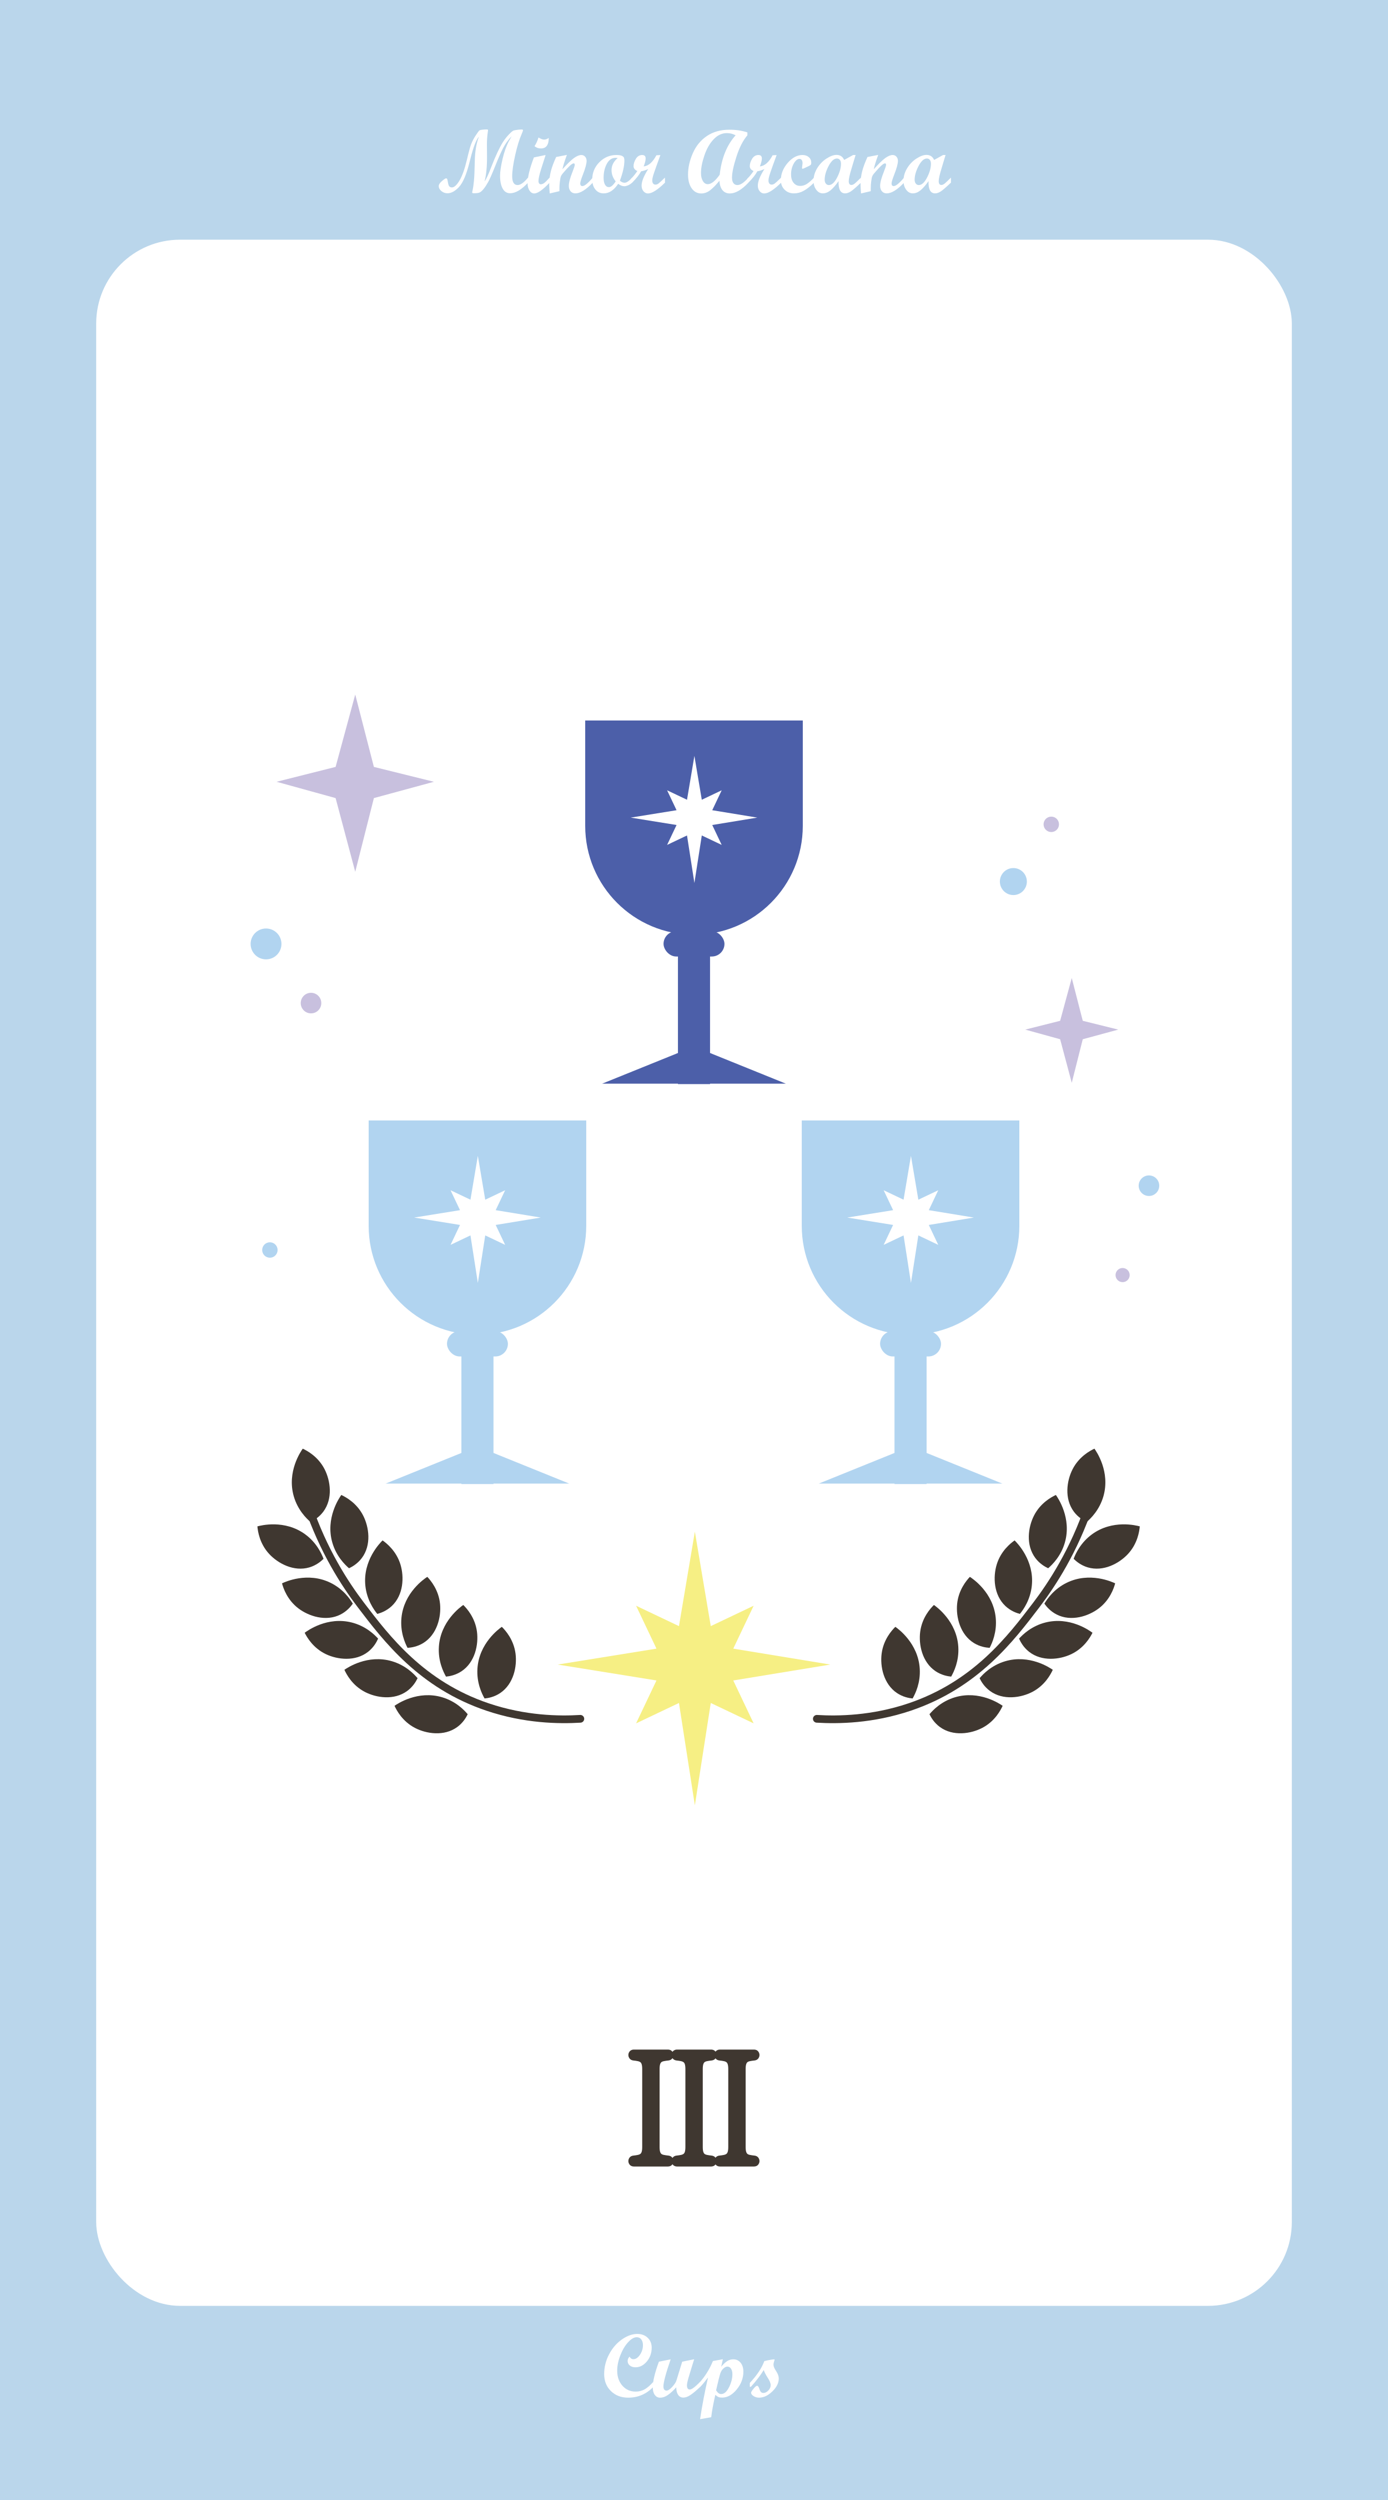 <?xml version="1.0" encoding="UTF-8"?><svg xmlns="http://www.w3.org/2000/svg" viewBox="0 0 1080 1944"><defs><style>.cls-1{fill:#fff;}.cls-2{stroke-width:5px;}.cls-2,.cls-3{fill:#3f3730;}.cls-2,.cls-4{stroke:#3f3730;stroke-miterlimit:10;}.cls-5{fill:#f6ef84;}.cls-6{fill:#4c5fa9;}.cls-4{fill:none;stroke-linecap:round;stroke-width:6px;}.cls-7{fill:#bad6eb;}.cls-8{fill:#c8c0de;}.cls-9{fill:#b1d4f0;}</style></defs><g id="_배경_텍스트"><g><rect class="cls-7" width="1080" height="1944"/><rect class="cls-1" x="74.84" y="186.39" width="930.33" height="1606.64" rx="65.21" ry="65.21"/><path class="cls-2" d="M510.72,1669.57c0,1.92,.2,3.46,.6,4.62,.4,1.16,.98,2.04,1.74,2.64,.76,.6,1.72,1.02,2.88,1.26,1.16,.24,2.5,.44,4.02,.6,.56,.08,.96,.3,1.2,.66,.24,.36,.36,.74,.36,1.14s-.14,.78-.42,1.14c-.28,.36-.74,.54-1.38,.54h-26.52c-.64,0-1.1-.18-1.38-.54-.28-.36-.42-.74-.42-1.14s.12-.78,.36-1.14c.24-.36,.64-.58,1.2-.66,1.52-.16,2.84-.36,3.96-.6,1.12-.24,2.08-.66,2.88-1.26,.8-.6,1.4-1.48,1.8-2.64,.4-1.16,.6-2.7,.6-4.62v-60.72c0-1.92-.2-3.46-.6-4.62-.4-1.16-1-2.04-1.8-2.64-.8-.6-1.76-1.02-2.88-1.26-1.12-.24-2.44-.44-3.96-.6-.56-.08-.96-.3-1.2-.66-.24-.36-.36-.74-.36-1.14s.14-.78,.42-1.14c.28-.36,.74-.54,1.38-.54h26.52c.64,0,1.1,.18,1.38,.54,.28,.36,.42,.74,.42,1.14s-.12,.78-.36,1.14c-.24,.36-.64,.58-1.2,.66-1.52,.16-2.86,.36-4.02,.6-1.16,.24-2.12,.66-2.88,1.26-.76,.6-1.34,1.48-1.74,2.64-.4,1.16-.6,2.7-.6,4.62v60.72Zm33.6,0c0,1.92,.2,3.46,.6,4.62,.4,1.16,.98,2.04,1.74,2.64,.76,.6,1.72,1.02,2.88,1.26,1.16,.24,2.5,.44,4.02,.6,.56,.08,.96,.3,1.2,.66,.24,.36,.36,.74,.36,1.14s-.14,.78-.42,1.14c-.28,.36-.74,.54-1.38,.54h-26.52c-.64,0-1.1-.18-1.38-.54-.28-.36-.42-.74-.42-1.14s.12-.78,.36-1.14c.24-.36,.64-.58,1.2-.66,1.52-.16,2.84-.36,3.96-.6,1.12-.24,2.08-.66,2.88-1.26,.8-.6,1.4-1.48,1.8-2.64,.4-1.16,.6-2.7,.6-4.62v-60.72c0-1.92-.2-3.46-.6-4.62-.4-1.16-1-2.04-1.8-2.64-.8-.6-1.76-1.02-2.88-1.26-1.12-.24-2.44-.44-3.96-.6-.56-.08-.96-.3-1.2-.66-.24-.36-.36-.74-.36-1.14s.14-.78,.42-1.14c.28-.36,.74-.54,1.38-.54h26.52c.64,0,1.1,.18,1.38,.54,.28,.36,.42,.74,.42,1.14s-.12,.78-.36,1.14c-.24,.36-.64,.58-1.2,.66-1.52,.16-2.86,.36-4.02,.6-1.16,.24-2.12,.66-2.88,1.26-.76,.6-1.34,1.48-1.74,2.64-.4,1.16-.6,2.7-.6,4.62v60.72Zm33.36,0c0,1.92,.2,3.46,.6,4.62,.4,1.16,.98,2.04,1.74,2.64,.76,.6,1.72,1.02,2.88,1.26,1.16,.24,2.5,.44,4.02,.6,.56,.08,.96,.3,1.2,.66,.24,.36,.36,.74,.36,1.14s-.14,.78-.42,1.14c-.28,.36-.74,.54-1.38,.54h-26.52c-.64,0-1.1-.18-1.38-.54-.28-.36-.42-.74-.42-1.14s.12-.78,.36-1.14c.24-.36,.64-.58,1.2-.66,1.52-.16,2.84-.36,3.96-.6,1.12-.24,2.08-.66,2.88-1.26,.8-.6,1.4-1.48,1.8-2.64,.4-1.16,.6-2.7,.6-4.62v-60.72c0-1.92-.2-3.46-.6-4.62-.4-1.16-1-2.04-1.8-2.64-.8-.6-1.76-1.02-2.88-1.26-1.12-.24-2.44-.44-3.96-.6-.56-.08-.96-.3-1.2-.66-.24-.36-.36-.74-.36-1.14s.14-.78,.42-1.14c.28-.36,.74-.54,1.38-.54h26.52c.64,0,1.1,.18,1.38,.54,.28,.36,.42,.74,.42,1.14s-.12,.78-.36,1.14c-.24,.36-.64,.58-1.2,.66-1.52,.16-2.86,.36-4.02,.6-1.16,.24-2.12,.66-2.88,1.26-.76,.6-1.34,1.48-1.74,2.64-.4,1.16-.6,2.7-.6,4.62v60.72Z"/><g><path class="cls-1" d="M410.88,142.03c-5.1,5.49-9.75,8.24-13.95,8.24-2.55,0-4.5-1.23-5.83-3.69-1.33-2.46-2-5.75-2-9.88,0-3.19,.65-7.58,1.96-13.16,1.31-5.58,3-10.28,5.08-14.08l1.98-3.55c-2.71,2.83-4.93,5.92-6.67,9.28-1.73,3.36-3.8,8.06-6.2,14.1-2.4,6.04-4.22,10.15-5.45,12.34s-2.41,3.97-3.54,5.35c-1.13,1.38-2.13,2.27-3.01,2.68-.88,.41-2.41,.62-4.6,.62-.84,0-1.26-.23-1.26-.68,0-.05,.15-.76,.45-2.15,.3-1.39,.61-3.62,.92-6.68,.31-3.06,.54-8.27,.68-15.62s1.21-13.64,3.21-18.88c-2.14,2.44-4.33,8.11-6.57,17.02l-.86,3.35c-2.35,9.27-5.04,15.53-8.08,18.78-3.03,3.25-6.01,4.87-8.93,4.87-1.8,0-3.39-.57-4.76-1.71s-2.05-2.45-2.05-3.93c0-1.14,.82-2.42,2.46-3.83,1.64-1.41,2.68-2.12,3.11-2.12,.5,0,.83,.17,.99,.51,.16,.34,.37,1.28,.62,2.82s.63,2.54,1.15,3.01c.51,.47,1.16,.7,1.94,.7,1.76,0,3.7-1.76,5.83-5.28s4.07-8.96,5.83-16.32l.99-4.14c.8-3.37,1.59-6.06,2.37-8.07,.78-2,1.8-4.01,3.08-6.02,1.85-2.87,2.99-4.4,3.41-4.6,.42-.19,1.21-.35,2.38-.48,1.16-.12,2.32-.19,3.49-.19,.46,0,.68,.26,.68,.79,0,.25-.07,.76-.21,1.54-.45,3.19-.66,6.39-.64,9.6l.07,9.16c.04,7.98-.59,14.41-1.91,19.31,1.21-1.46,2.96-5.22,5.26-11.28,3.33-8.59,6.36-15.04,9.09-19.35,1.3-2.07,2.87-4.06,4.7-5.96,1.83-1.9,3.1-2.92,3.81-3.06,2.42-.46,4.45-.68,6.12-.68,.62,0,.92,.17,.92,.51,0,.48-.38,1.55-1.12,3.21-1.77,4.01-3.43,9.44-4.96,16.27s-2.31,12.28-2.32,16.33c0,4.58,1.4,6.87,4.2,6.87,2.28,0,4.99-1.94,8.13-5.81v3.93Z"/><path class="cls-1" d="M427.66,142.03c-5.33,5.61-9.32,8.41-11.96,8.41-1.46,0-2.69-.75-3.69-2.24-1-1.49-1.5-3.37-1.5-5.62,0-4.85,1.64-11.58,4.92-20.17l8.68-1.81h.41l-3.42,10.7c-1.41,4.42-2.12,7.58-2.12,9.47,0,.75,.17,1.36,.5,1.83,.33,.47,.75,.7,1.25,.7,.89,0,1.78-.32,2.68-.97s2.32-2.06,4.26-4.22v3.93Zm-.68-34.79c0,5.47-2.02,8.2-6.05,8.2-1.96,0-3.63-.59-5.02-1.78,1.32-2,2.35-4.26,3.08-6.77,1.8,1.12,3.25,1.67,4.34,1.67,1.23,0,2.45-.44,3.66-1.33Z"/><path class="cls-1" d="M461.22,142.03c-5.26,5.56-9.78,8.34-13.54,8.34-1.53,0-2.76-.54-3.69-1.61-.93-1.07-1.4-2.51-1.4-4.31,0-2.44,1-6.16,3.01-11.18,1.07-2.69,1.61-4.4,1.61-5.13s-.29-1.09-.85-1.09c-.32,0-.74,.16-1.26,.48-.48,.32-1.04,.76-1.67,1.33-.57,.52-1.21,1.16-1.91,1.91-.62,.64-1.28,1.37-1.98,2.19l-1.91,2.22c-.84,1.03-1.37,2.11-1.57,3.25-.34,1.94-.57,3.71-.68,5.33-.07,1.21-.1,2.84-.1,4.89l-7.55,1.78c-.25-3.08-.38-5.37-.38-6.87,0-3.67,.43-7.14,1.28-10.42,.86-3.28,2.23-6.97,4.12-11.07l8.34-1.61c-1.75,4.72-2.91,8.43-3.45,11.14,3.73-4.17,6.7-7.06,8.89-8.66,2.19-1.61,4.15-2.41,5.85-2.41,1.16,0,2.13,.44,2.9,1.31,.77,.88,1.16,1.97,1.16,3.29,0,2.18-.98,5.78-2.94,10.8-1.34,3.44-2.02,5.68-2.02,6.7,0,1.37,.56,2.06,1.68,2.06,1.67,0,4.36-2.2,8.09-6.6v3.93Z"/><path class="cls-1" d="M491.88,142.03c-1.16,1.03-2.29,1.75-3.38,2.17-1.09,.42-1.96,.63-2.6,.63-1.64,0-3.27-.64-4.89-1.91-3.28,4.97-7.04,7.45-11.28,7.45-2.64,0-4.79-.99-6.43-2.97s-2.46-4.61-2.46-7.9c0-5.2,1.85-9.66,5.54-13.38s8.1-5.59,13.23-5.59c1.94,0,3.35,.21,4.25,.63,.9,.42,1.45,.92,1.66,1.49,.21,.57,.31,1.29,.31,2.15,0,4.26-1.16,9.49-3.49,15.69,1.16,1.07,2.38,1.61,3.66,1.61,1.53,0,3.49-1.33,5.88-4v3.93Zm-11.28-19.11c-.34-.14-.83-.21-1.47-.21-2.96,0-5.28,1.55-6.96,4.65-1.67,3.1-2.51,6.72-2.51,10.87,0,2.3,.36,4.09,1.09,5.37,.73,1.28,1.74,1.91,3.04,1.91,1.62,0,3.37-1.49,5.26-4.48-2.14-2.69-3.21-5.58-3.21-8.68,0-3.65,1.58-6.79,4.75-9.43Z"/><path class="cls-1" d="M517.42,142.03c-5.72,5.61-10.13,8.41-13.23,8.41-1.39,0-2.56-.59-3.52-1.76s-1.44-2.63-1.44-4.36c0-3.21,1.72-7.52,5.16-12.92-1.69,.87-3.53,1.47-5.54,1.81-1.48,2.73-3.81,5.67-6.97,8.82h-.79v-3.08c1.78-1.85,3.38-3.83,4.82-5.95-1.96-.87-2.94-2.15-2.94-3.86s.6-3.63,1.79-5.62c1.2-1.99,2.84-2.99,4.94-2.99,1.78,0,2.67,.91,2.67,2.73,0,1.44-.51,3.49-1.54,6.15,3.78-.41,7.09-3.3,9.91-8.68l3.11-.14-3.18,8.75c-1.32,3.69-2.18,6.2-2.56,7.54-.39,1.33-.58,2.51-.58,3.54,0,.96,.22,1.72,.67,2.29,.44,.57,1.04,.85,1.79,.85,.82,0,1.61-.28,2.36-.84,.75-.56,2.44-2.1,5.06-4.63v3.93Z"/><path class="cls-1" d="M582.32,142.06c-5.24,5.58-10.05,8.37-14.42,8.37-2.42,0-4.33-.85-5.74-2.56-1.41-1.71-2.2-4.15-2.36-7.31-2.76,3.35-5.2,5.83-7.33,7.45s-4.4,2.43-6.82,2.43c-3.1,0-5.59-1.34-7.47-4.02-1.88-2.68-2.82-6.25-2.82-10.72,0-5.33,1.23-10.83,3.69-16.49,2.46-5.66,6.11-10.13,10.94-13.42,4.83-3.28,10.69-4.92,17.57-4.92,5.15,0,9.81,.7,13.98,2.08v2.26c-3.4,3.96-6.24,9.51-8.53,16.65-2.29,7.13-3.44,12.57-3.44,16.3,0,1.82,.37,3.24,1.11,4.24,.74,1,1.77,1.5,3.09,1.5,2.37,0,5.22-1.93,8.54-5.78v3.93Zm-9.95-36.85c-2.1-1.14-4.35-1.71-6.77-1.71-3.81,0-7.24,1.59-10.29,4.77-3.05,3.18-5.46,7.39-7.23,12.63-1.77,5.24-2.65,9.79-2.65,13.64,0,2.58,.5,4.67,1.49,6.27,.99,1.61,2.26,2.41,3.81,2.41,2.69,0,5.78-2.45,9.26-7.35,1.44-12.85,5.56-23.07,12.37-30.66Z"/><path class="cls-1" d="M607.85,142.03c-5.72,5.61-10.13,8.41-13.23,8.41-1.39,0-2.56-.59-3.52-1.76s-1.44-2.63-1.44-4.36c0-3.21,1.72-7.52,5.16-12.92-1.69,.87-3.53,1.47-5.54,1.81-1.48,2.73-3.81,5.67-6.97,8.82h-.79v-3.08c1.78-1.85,3.38-3.83,4.82-5.95-1.96-.87-2.94-2.15-2.94-3.86s.6-3.63,1.79-5.62c1.2-1.99,2.84-2.99,4.94-2.99,1.78,0,2.67,.91,2.67,2.73,0,1.44-.51,3.49-1.54,6.15,3.78-.41,7.09-3.3,9.91-8.68l3.11-.14-3.18,8.75c-1.32,3.69-2.18,6.2-2.56,7.54-.39,1.33-.58,2.51-.58,3.54,0,.96,.22,1.72,.67,2.29,.44,.57,1.04,.85,1.79,.85,.82,0,1.61-.28,2.36-.84,.75-.56,2.44-2.1,5.06-4.63v3.93Z"/><path class="cls-1" d="M633.42,142.03c-2.92,2.87-5.59,4.98-8.02,6.32-2.43,1.34-4.96,2.02-7.6,2.02-2.96,0-5.41-.96-7.33-2.89-1.93-1.93-2.89-4.37-2.89-7.33,0-4.85,1.77-9.34,5.31-13.45,3.54-4.11,7.38-6.17,11.5-6.17,2.03,0,3.68,.56,4.96,1.69,1.28,1.13,1.91,2.59,1.91,4.39,0,.64-.12,1.12-.36,1.44-.24,.32-.69,.64-1.35,.96l-3.96,1.88c-.48,.23-.83,.34-1.06,.34-.32,0-.48-.23-.48-.68,0-.18,.07-.78,.21-1.79,.14-1.01,.21-1.63,.21-1.86,0-1-.21-1.81-.63-2.43s-.99-.92-1.69-.92c-1.66,0-3.18,1.23-4.56,3.69-1.38,2.46-2.07,5.26-2.07,8.41,0,2.71,.65,4.88,1.95,6.49,1.3,1.62,3.03,2.43,5.2,2.43,1.85,0,3.58-.53,5.21-1.59s3.48-2.68,5.55-4.87v3.93Z"/><path class="cls-1" d="M669.92,142.03c-3.65,3.46-6.25,5.72-7.83,6.77s-3.08,1.57-4.51,1.57c-3.6,0-5.3-3.18-5.09-9.54-2.28,3.26-4.38,5.66-6.31,7.21s-3.91,2.32-5.96,2.32-3.71-.94-5.11-2.82c-1.4-1.88-2.1-4.19-2.1-6.92,0-3.42,.94-6.68,2.82-9.78,1.88-3.1,4.29-5.61,7.23-7.52s5.54-2.87,7.79-2.87c2.85,0,4.84,1.31,5.98,3.93l6.99-3.86h1.92l-3.01,10.02c-1.55,5.04-2.33,8.49-2.33,10.36s.69,2.94,2.08,2.94c.89,0,1.87-.47,2.94-1.42,1.07-.95,2.57-2.39,4.51-4.32v3.93Zm-25.02,1.88c2.28,0,4.43-1.94,6.44-5.83,2.02-3.88,3.02-7.47,3.02-10.75,0-1.28-.29-2.27-.85-2.99-.57-.72-1.33-1.08-2.29-1.08-2.28,0-4.44,1.94-6.48,5.81-2.04,3.87-3.06,7.44-3.06,10.7,0,1.23,.3,2.23,.91,2.99,.6,.76,1.37,1.15,2.31,1.15Z"/><path class="cls-1" d="M703.46,142.03c-5.26,5.56-9.78,8.34-13.54,8.34-1.53,0-2.76-.54-3.69-1.61-.93-1.07-1.4-2.51-1.4-4.31,0-2.44,1-6.16,3.01-11.18,1.07-2.69,1.61-4.4,1.61-5.13s-.29-1.09-.85-1.09c-.32,0-.74,.16-1.26,.48-.48,.32-1.04,.76-1.67,1.33-.57,.52-1.21,1.16-1.91,1.91-.62,.64-1.28,1.37-1.98,2.19l-1.91,2.22c-.84,1.03-1.37,2.11-1.57,3.25-.34,1.94-.57,3.71-.68,5.33-.07,1.21-.1,2.84-.1,4.89l-7.55,1.78c-.25-3.08-.38-5.37-.38-6.87,0-3.67,.43-7.14,1.28-10.42,.86-3.28,2.23-6.97,4.12-11.07l8.34-1.61c-1.75,4.72-2.91,8.43-3.45,11.14,3.73-4.17,6.7-7.06,8.89-8.66,2.19-1.61,4.15-2.41,5.85-2.41,1.16,0,2.13,.44,2.9,1.31,.77,.88,1.16,1.97,1.16,3.29,0,2.18-.98,5.78-2.94,10.8-1.34,3.44-2.02,5.68-2.02,6.7,0,1.37,.56,2.06,1.68,2.06,1.67,0,4.36-2.2,8.09-6.6v3.93Z"/><path class="cls-1" d="M739.92,142.03c-3.65,3.46-6.25,5.72-7.83,6.77s-3.08,1.57-4.51,1.57c-3.6,0-5.3-3.18-5.09-9.54-2.28,3.26-4.38,5.66-6.31,7.21s-3.91,2.32-5.96,2.32-3.71-.94-5.11-2.82c-1.4-1.88-2.1-4.19-2.1-6.92,0-3.42,.94-6.68,2.82-9.78,1.88-3.1,4.29-5.61,7.23-7.52s5.54-2.87,7.79-2.87c2.85,0,4.84,1.31,5.98,3.93l6.99-3.86h1.92l-3.01,10.02c-1.55,5.04-2.33,8.49-2.33,10.36s.69,2.94,2.08,2.94c.89,0,1.87-.47,2.94-1.42,1.07-.95,2.57-2.39,4.51-4.32v3.93Zm-25.02,1.88c2.28,0,4.43-1.94,6.44-5.83,2.02-3.88,3.02-7.47,3.02-10.75,0-1.28-.29-2.27-.85-2.99-.57-.72-1.33-1.08-2.29-1.08-2.28,0-4.44,1.94-6.48,5.81-2.04,3.87-3.06,7.44-3.06,10.7,0,1.23,.3,2.23,.91,2.99,.6,.76,1.37,1.15,2.31,1.15Z"/></g><g><path class="cls-1" d="M508.35,1856.06c-5.4,5.58-11.92,8.37-19.55,8.37-5.47,0-9.95-1.71-13.45-5.14-3.5-3.43-5.25-7.83-5.25-13.21s1.26-10.45,3.79-15.28c2.53-4.83,5.84-8.69,9.93-11.59,4.09-2.89,8.11-4.34,12.05-4.34,3.3,0,6,.99,8.08,2.97,2.09,1.98,3.13,4.56,3.13,7.72,0,4.12-1.26,7.7-3.78,10.72-2.52,3.02-5.46,4.53-8.84,4.53-1.78,0-3.24-.46-4.38-1.37-1.14-.91-1.71-2.08-1.71-3.52,0-1.23,.49-2.37,1.47-3.42,.73,1.34,1.73,2.02,3.01,2.02,1.82,0,3.51-1.14,5.08-3.42,1.56-2.28,2.34-4.77,2.34-7.49,0-1.89-.44-3.4-1.32-4.51-.88-1.12-2.04-1.67-3.5-1.67-2.12,0-4.38,1.32-6.78,3.96-2.41,2.64-4.41,6.04-6.02,10.19-1.61,4.15-2.41,8.09-2.41,11.83,0,4.76,1.35,8.67,4.05,11.72,2.7,3.05,6.13,4.58,10.3,4.58,2.64,0,5.02-.61,7.14-1.84,2.12-1.23,4.32-3.14,6.6-5.75v3.93Z"/><path class="cls-1" d="M544.82,1856.03c-3.01,2.85-5.53,4.95-7.55,6.31-2.03,1.36-3.85,2.03-5.47,2.03-1.8,0-3.18-.72-4.15-2.15s-1.45-3.38-1.45-5.84c-2.51,2.76-4.75,4.79-6.73,6.1s-3.92,1.97-5.81,1.97c-1.73,0-3.12-.72-4.17-2.15-1.05-1.44-1.57-3.38-1.57-5.84,0-4.74,1.59-11.42,4.79-20.03l9.13-1.82c-3.75,10.92-5.63,17.93-5.64,21.03,0,2.19,.82,3.28,2.46,3.28,1.18,0,2.65-.96,4.41-2.89,1.75-1.93,2.85-3.61,3.28-5.04l4.48-14.56,9.3-1.88c-2.15,6.86-3.62,11.68-4.42,14.46s-1.2,4.73-1.2,5.85c0,2.14,.73,3.21,2.19,3.21,1.19,0,2.94-1.08,5.27-3.25l2.87-2.7v3.93Z"/><path class="cls-1" d="M561.14,1840.41c1.64-1.98,3.19-3.45,4.64-4.39,1.46-.95,3.07-1.42,4.85-1.42,2.3,0,4.17,.88,5.62,2.65,1.45,1.77,2.17,4.08,2.17,6.96,0,5.04-1.74,9.66-5.21,13.86s-7.25,6.31-11.33,6.31c-1.14,0-2.04-.13-2.7-.38-.66-.25-1.53-.83-2.6-1.74-1.64,7.22-2.7,13.01-3.18,17.36l-8.68,1.54c1.62-10.66,3.68-21.46,6.19-32.4-3.01,3.94-5.04,6.37-6.08,7.28h-.79v-3.08c4.33-4.67,7.9-10.34,10.7-17.02l7.73-1.4-1.32,5.88Zm-3.95,18.28c1.19,1.96,2.5,2.94,3.93,2.94,2.3,0,4.34-1.75,6.11-5.25,1.77-3.5,2.65-6.91,2.65-10.24,0-1.75-.36-3.17-1.08-4.26-.72-1.08-1.65-1.62-2.78-1.62-.89,0-1.82,.4-2.8,1.2s-1.72,1.73-2.22,2.79-1.07,2.91-1.71,5.55l-2.1,8.88Z"/><path class="cls-1" d="M594.72,1836c1.57-.41,3.16-.75,4.75-1.01,1.59-.26,2.55-.39,2.87-.39,.23,0,.34,.09,.34,.27,0,.34-.09,.69-.27,1.06-.37,1.05-.55,2.05-.55,3.01,0,1.18,.69,2.8,2.05,4.85s2.05,3.96,2.05,5.71c0,3.49-1.67,6.85-5.01,10.08-3.34,3.24-6.8,4.85-10.37,4.85-1.55,0-2.96-.41-4.24-1.23-1.28-.82-1.91-1.7-1.91-2.63,0-.55,.63-1.58,1.9-3.11,1.26-1.53,2.17-2.29,2.72-2.29,.73,0,1.38,.93,1.95,2.8,.57,1.87,1.55,2.8,2.94,2.8s2.69-.64,3.91-1.93,1.83-2.67,1.83-4.15c0-1.44-.77-3.35-2.32-5.74s-2.58-4.4-3.08-6.02c-2.64,4.26-5.99,8.62-10.05,13.09h-.79v-3.08c5.58-5.95,9.34-11.6,11.28-16.95Z"/></g></g></g><g id="_반짝이"><polygon class="cls-8" points="276.41 540.06 290.92 596.35 337.63 607.91 290.92 620.59 276.41 677.92 261.13 620.59 215.19 607.91 261.13 596.35 276.41 540.06"/><polygon class="cls-8" points="833.93 760.51 842.5 793.78 870.11 800.62 842.5 808.11 833.93 842 824.89 808.11 797.74 800.62 824.89 793.78 833.93 760.51"/><circle class="cls-9" cx="207" cy="734" r="12"/><circle class="cls-8" cx="242" cy="780" r="8"/><circle class="cls-9" cx="210" cy="972" r="6"/><circle class="cls-9" cx="788.5" cy="685.5" r="10.5"/><circle class="cls-8" cx="818" cy="641" r="6"/><circle class="cls-9" cx="894" cy="922" r="8"/><circle class="cls-8" cx="873.5" cy="991.5" r="5.5"/></g><g id="_컵_3"><g><g><rect class="cls-9" x="347.8" y="1035.14" width="47.4" height="19.64" rx="9.82" ry="9.82"/><rect class="cls-9" x="359.01" y="1036.83" width="24.97" height="117.17"/><polygon class="cls-9" points="442.94 1153.65 300.06 1153.65 363.71 1127.92 379.29 1127.92 442.94 1153.65"/><path class="cls-9" d="M286.85,871.26v81.94c0,46.75,37.9,84.65,84.65,84.65h0c46.75,0,84.65-37.9,84.65-84.65v-81.94h-169.3Zm106.2,96.75l-15.49-7.36-5.75,36.95-5.75-36.95-15.49,7.36,7.36-15.49-35.67-5.75,35.67-5.75-7.36-15.49,15.49,7.36,5.75-34.1,5.75,34.1,15.49-7.36-7.36,15.49,35.05,5.75-35.05,5.75,7.36,15.49Z"/></g><g><rect class="cls-9" x="684.8" y="1035.14" width="47.4" height="19.64" rx="9.82" ry="9.82"/><rect class="cls-9" x="696.01" y="1036.83" width="24.97" height="117.17"/><polygon class="cls-9" points="779.94 1153.65 637.06 1153.65 700.71 1127.92 716.29 1127.92 779.94 1153.65"/><path class="cls-9" d="M623.85,871.26v81.94c0,46.75,37.9,84.65,84.65,84.65h0c46.75,0,84.65-37.9,84.65-84.65v-81.94h-169.3Zm106.2,96.75l-15.49-7.36-5.75,36.95-5.75-36.95-15.49,7.36,7.36-15.49-35.67-5.75,35.67-5.75-7.36-15.49,15.49,7.36,5.75-34.1,5.75,34.1,15.49-7.36-7.36,15.49,35.05,5.75-35.05,5.75,7.36,15.49Z"/></g></g><g><rect class="cls-6" x="516.3" y="724.14" width="47.4" height="19.64" rx="9.82" ry="9.82"/><rect class="cls-6" x="527.51" y="725.83" width="24.97" height="117.17"/><polygon class="cls-6" points="611.44 842.65 468.56 842.65 532.21 816.92 547.79 816.92 611.44 842.65"/><path class="cls-6" d="M455.35,560.26v81.94c0,46.75,37.9,84.65,84.65,84.65h0c46.75,0,84.65-37.9,84.65-84.65v-81.94h-169.3Zm106.2,96.75l-15.49-7.36-5.75,36.95-5.75-36.95-15.49,7.36,7.36-15.49-35.67-5.75,35.67-5.75-7.36-15.49,15.49,7.36,5.75-34.1,5.75,34.1,15.49-7.36-7.36,15.49,35.05,5.75-35.05,5.75,7.36,15.49Z"/></g><polygon class="cls-5" points="540.67 1191.02 553.05 1264.48 586.41 1248.62 570.55 1281.98 646.05 1294.36 570.55 1306.73 586.41 1340.09 553.05 1324.24 540.67 1403.83 528.3 1324.24 494.93 1340.09 510.79 1306.73 433.95 1294.36 510.79 1281.98 494.93 1248.62 528.3 1264.48 540.67 1191.02"/><g><path class="cls-3" d="M293.56,1254.98c-2.73-3.35-8.15-10.99-9.28-21.97-2.02-19.65,11.45-33.28,13.4-35.19,3.23,2.28,10.73,8.26,13.92,18.74,2.93,9.61,2.45,23.66-6.79,32.31-4.02,3.76-8.48,5.37-11.25,6.12Z"/><g><path class="cls-4" d="M451.57,1336.55c-16.58,1-43.08,.65-72.23-9.18-51.3-17.31-78.59-53.14-98.5-79.28-12.54-16.47-29.34-42.34-41.27-77.61"/><path class="cls-3" d="M347.04,1303.74c-2.14-3.75-6.24-12.18-5.55-23.2,1.23-19.72,16.75-30.96,18.98-32.52,2.82,2.77,9.23,9.91,10.66,20.77,1.32,9.96-1.46,23.74-11.99,30.76-4.58,3.05-9.25,3.91-12.1,4.19Z"/><path class="cls-3" d="M377.04,1320.74c-2.14-3.75-6.24-12.18-5.55-23.2,1.23-19.72,16.75-30.96,18.98-32.52,2.82,2.77,9.23,9.91,10.66,20.77,1.32,9.96-1.46,23.74-11.99,30.76-4.58,3.05-9.25,3.91-12.1,4.19Z"/><path class="cls-3" d="M317.11,1281.38c-2.01-3.82-5.81-12.39-4.74-23.38,1.92-19.66,17.82-30.35,20.11-31.84,2.72,2.87,8.87,10.22,9.93,21.13,.97,10-2.29,23.68-13.06,30.32-4.68,2.89-9.38,3.58-12.24,3.76Z"/><path class="cls-3" d="M271.57,1219.48c-3.27-2.82-9.96-9.39-13-20-5.44-18.99,5.42-34.78,7-37,3.58,1.67,12.01,6.25,17,16,4.58,8.95,6.57,22.86-1,33-3.29,4.41-7.41,6.78-10,8Z"/><path class="cls-3" d="M324.92,1304.98c-2.79-3.3-9.29-10.05-19.88-13.19-18.94-5.62-34.83,5.09-37.06,6.65,1.64,3.6,6.13,12.07,15.84,17.15,8.9,4.66,22.8,6.79,33.01-.69,4.44-3.25,6.85-7.34,8.09-9.92Z"/><path class="cls-3" d="M363.92,1332.98c-2.79-3.3-9.29-10.05-19.88-13.19-18.94-5.62-34.83,5.09-37.06,6.65,1.64,3.6,6.13,12.07,15.84,17.15,8.9,4.66,22.8,6.79,33.01-.69,4.44-3.25,6.85-7.34,8.09-9.92Z"/><path class="cls-3" d="M294.21,1274.19c-2.9-3.2-9.64-9.72-20.33-12.49-19.12-4.95-34.63,6.3-36.81,7.94,1.76,3.54,6.55,11.85,16.43,16.59,9.06,4.35,23.02,5.99,32.96-1.84,4.32-3.4,6.59-7.58,7.74-10.2Z"/><path class="cls-3" d="M274.52,1247c-2.21-3.71-7.52-11.44-17.44-16.27-17.76-8.65-35.19-.69-37.65,.48,1.03,3.82,4.07,12.91,12.81,19.52,8.02,6.06,21.38,10.44,32.67,4.73,4.91-2.48,7.96-6.12,9.61-8.46Z"/><path class="cls-3" d="M251.74,1212.14c-1.52-4.04-5.39-12.58-14.31-19.08-15.96-11.64-34.52-6.87-37.15-6.15,.34,3.94,1.74,13.43,9.18,21.46,6.83,7.37,19.21,14.03,31.33,10.41,5.27-1.58,8.92-4.62,10.95-6.64Z"/><path class="cls-3" d="M241.57,1183.48c-3.27-2.82-9.96-9.39-13-20-5.44-18.99,5.42-34.78,7-37,3.58,1.67,12.01,6.25,17,16,4.58,8.95,6.57,22.86-1,33-3.29,4.41-7.41,6.78-10,8Z"/></g></g><g><path class="cls-3" d="M793.58,1254.98c2.73-3.35,8.15-10.99,9.28-21.97,2.02-19.65-11.45-33.28-13.4-35.19-3.23,2.28-10.73,8.26-13.92,18.74-2.93,9.61-2.45,23.66,6.79,32.31,4.02,3.76,8.48,5.37,11.25,6.12Z"/><g><path class="cls-4" d="M635.57,1336.55c16.58,1,43.08,.65,72.23-9.18,51.3-17.31,78.59-53.14,98.5-79.28,12.54-16.47,29.34-42.34,41.27-77.61"/><path class="cls-3" d="M740.1,1303.74c2.14-3.75,6.24-12.18,5.55-23.2-1.23-19.72-16.75-30.96-18.98-32.52-2.82,2.77-9.23,9.91-10.66,20.77-1.32,9.96,1.46,23.74,11.99,30.76,4.58,3.05,9.25,3.91,12.1,4.19Z"/><path class="cls-3" d="M710.1,1320.74c2.14-3.75,6.24-12.18,5.55-23.2-1.23-19.72-16.75-30.96-18.98-32.52-2.82,2.77-9.23,9.91-10.66,20.77-1.32,9.96,1.46,23.74,11.99,30.76,4.58,3.05,9.25,3.91,12.1,4.19Z"/><path class="cls-3" d="M770.03,1281.38c2.01-3.82,5.81-12.39,4.74-23.38-1.92-19.66-17.82-30.35-20.11-31.84-2.72,2.87-8.87,10.22-9.93,21.13-.97,10,2.29,23.68,13.06,30.32,4.68,2.89,9.38,3.58,12.24,3.76Z"/><path class="cls-3" d="M815.57,1219.48c3.27-2.82,9.96-9.39,13-20,5.44-18.99-5.42-34.78-7-37-3.58,1.67-12.01,6.25-17,16-4.58,8.95-6.57,22.86,1,33,3.29,4.41,7.41,6.78,10,8Z"/><path class="cls-3" d="M762.22,1304.98c2.79-3.3,9.29-10.05,19.88-13.19,18.94-5.62,34.83,5.09,37.06,6.65-1.64,3.6-6.13,12.07-15.84,17.15-8.9,4.66-22.8,6.79-33.01-.69-4.44-3.25-6.85-7.34-8.09-9.92Z"/><path class="cls-3" d="M723.22,1332.98c2.79-3.3,9.29-10.05,19.88-13.19,18.94-5.62,34.83,5.09,37.06,6.65-1.64,3.6-6.13,12.07-15.84,17.15-8.9,4.66-22.8,6.79-33.01-.69-4.44-3.25-6.85-7.34-8.09-9.92Z"/><path class="cls-3" d="M792.93,1274.19c2.9-3.2,9.64-9.72,20.33-12.49,19.12-4.95,34.63,6.3,36.81,7.94-1.76,3.54-6.55,11.85-16.43,16.59-9.06,4.35-23.02,5.99-32.96-1.84-4.32-3.4-6.59-7.58-7.74-10.2Z"/><path class="cls-3" d="M812.62,1247c2.21-3.71,7.52-11.44,17.44-16.27,17.76-8.65,35.19-.69,37.65,.48-1.03,3.82-4.07,12.91-12.81,19.52-8.02,6.06-21.38,10.44-32.67,4.73-4.91-2.48-7.96-6.12-9.61-8.46Z"/><path class="cls-3" d="M835.4,1212.14c1.52-4.04,5.39-12.58,14.31-19.08,15.96-11.64,34.52-6.87,37.15-6.15-.34,3.94-1.74,13.43-9.18,21.46-6.83,7.37-19.21,14.03-31.33,10.41-5.27-1.58-8.92-4.62-10.95-6.64Z"/><path class="cls-3" d="M845.57,1183.48c3.27-2.82,9.96-9.39,13-20,5.44-18.99-5.42-34.78-7-37-3.58,1.67-12.01,6.25-17,16-4.58,8.95-6.57,22.86,1,33,3.29,4.41,7.41,6.78,10,8Z"/></g></g></g></svg>